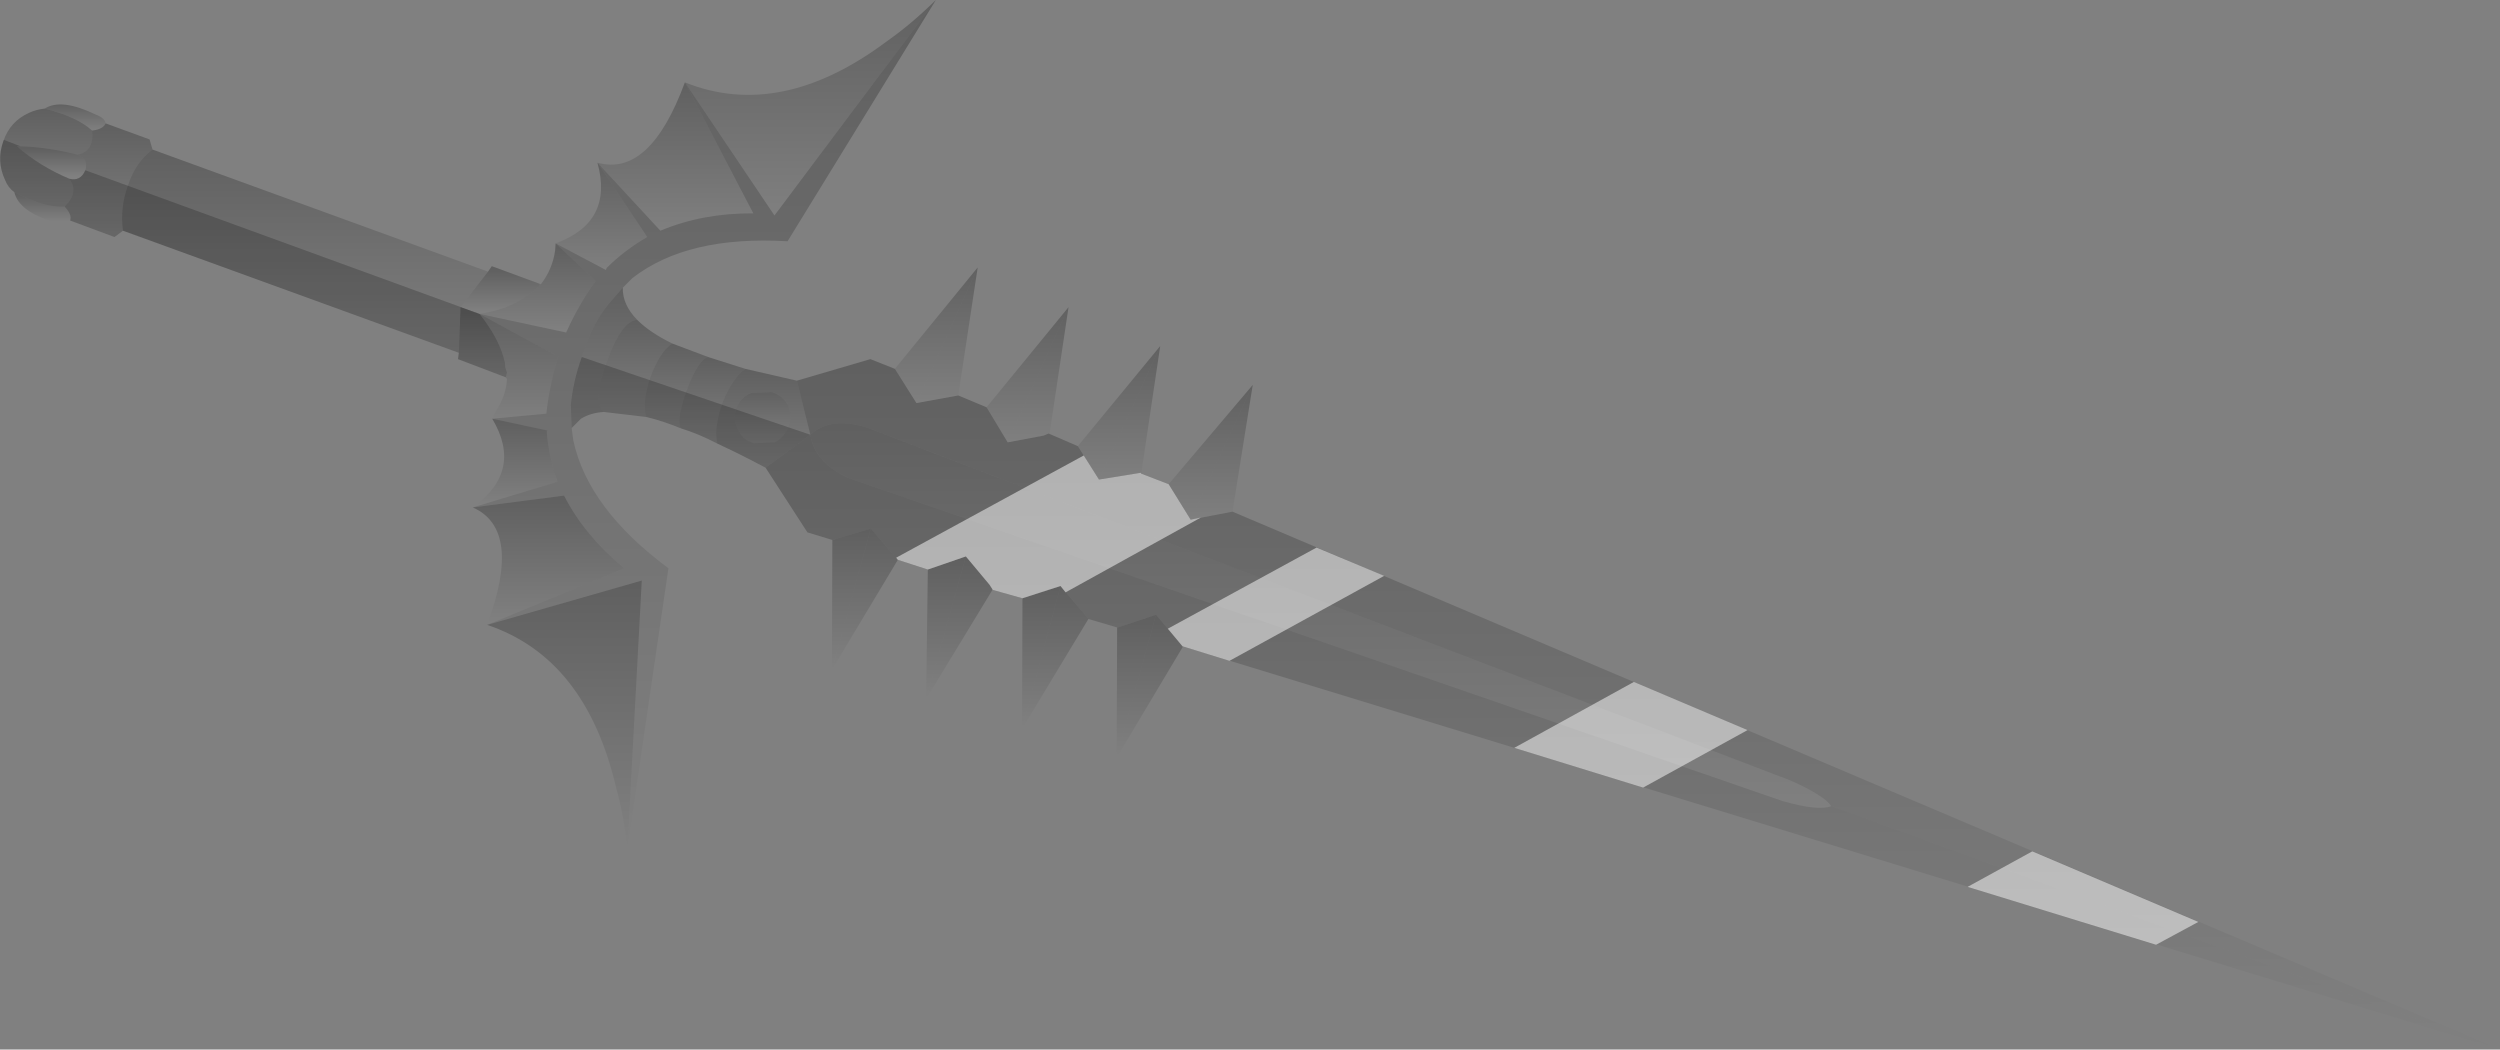 <?xml version="1.0" encoding="UTF-8" standalone="no"?>
<svg xmlns:xlink="http://www.w3.org/1999/xlink" height="124.2px" width="295.85px" xmlns="http://www.w3.org/2000/svg">
  <rect width="100%" height="100%" fill="#808080" stroke="none"/>
  <g transform="matrix(1.0, 0.0, 0.0, 1.0, 170.5, -69.45)">
    <path d="M46.2 164.85 Q45.4 163.6 41.35 161.8 L-67.9 120.05 Q-72.25 118.7 -74.6 120.9 L-76.2 114.5 -67.5 111.95 -64.6 113.1 -62.05 117.15 -57.1 116.25 -53.75 117.65 -51.25 121.8 -47.0 121.0 -46.4 120.75 -46.3 120.8 -42.95 122.25 -40.45 126.2 -35.5 125.4 -35.45 125.5 -32.2 126.75 -29.6 130.95 -24.65 130.0 125.35 193.65 46.2 164.85" fill="url(#gradient0)" fill-rule="evenodd" stroke="none"/>
    <path d="M-74.6 120.9 Q-72.25 118.7 -67.9 120.05 L41.35 161.8 Q45.4 163.6 46.2 164.85 44.7 165.45 40.45 164.25 L-70.15 126.0 Q-74.15 124.1 -74.6 120.9" fill="url(#gradient1)" fill-rule="evenodd" stroke="none"/>
    <path d="M46.2 164.85 L125.35 193.65 -30.5 145.95 -30.55 145.95 -33.7 142.2 -38.2 143.7 -38.3 143.7 -41.7 142.7 -41.75 142.65 -45.0 138.8 -49.5 140.25 -53.05 139.25 -53.05 139.2 -53.4 138.65 -56.2 135.3 -60.7 136.85 -64.25 135.7 -67.45 132.0 -72.0 133.35 -74.95 132.45 -79.9 124.8 -74.6 120.9 Q-74.15 124.1 -70.15 126.0 L40.45 164.25 Q44.7 165.45 46.2 164.85" fill="url(#gradient2)" fill-rule="evenodd" stroke="none"/>
    <path d="M-89.45 79.2 Q-78.1 83.75 -65.5 74.3 -62.65 72.3 -59.75 69.45 L-78.85 94.95 -89.45 79.2" fill="url(#gradient3)" fill-rule="evenodd" stroke="none"/>
    <path d="M-89.45 79.2 L-78.85 94.95 -59.75 69.45 -77.3 98.0 Q-89.15 97.3 -95.65 102.35 L-96.8 103.5 -98.5 105.45 Q-100.4 107.8 -101.45 111.15 -102.7 114.35 -102.95 117.4 L-102.85 120.1 -102.65 121.6 Q-100.9 129.65 -91.4 136.7 L-96.25 169.8 -94.55 138.15 -112.85 143.4 -96.65 136.7 Q-101.35 132.8 -103.75 128.1 L-114.55 129.5 -104.5 126.45 Q-105.55 123.7 -105.8 120.5 L-105.7 120.4 -112.25 119.0 -105.85 118.4 Q-105.5 115.2 -104.45 111.65 L-113.75 106.6 -103.5 108.8 Q-102.0 105.45 -100.0 102.7 L-104.75 98.25 -98.8 101.4 -98.7 101.15 Q-96.6 99.05 -93.9 97.5 L-99.8 88.7 -92.35 96.75 Q-87.35 94.65 -81.35 94.7 L-89.45 79.2" fill="url(#gradient4)" fill-rule="evenodd" stroke="none"/>
    <path d="M-158.0 84.05 L-152.8 85.95 -152.45 87.15 Q-154.45 88.6 -155.4 91.5 -156.3 94.05 -155.95 96.75 L-156.95 97.5 -162.2 95.55 Q-161.95 94.85 -162.85 93.9 -161.1 92.2 -162.3 90.6 -161.0 90.95 -160.4 89.6 -160.0 88.25 -161.35 87.75 -159.35 87.4 -159.6 84.9 -158.3 84.75 -158.0 84.05" fill="url(#gradient5)" fill-rule="evenodd" stroke="none"/>
    <path d="M-165.2 82.3 Q-163.25 81.05 -159.2 83.0 -158.1 83.4 -158.0 84.05 -158.3 84.75 -159.6 84.9 -161.35 83.3 -165.2 82.3" fill="url(#gradient6)" fill-rule="evenodd" stroke="none"/>
    <path d="M-152.45 87.15 L-112.75 101.6 -116.0 105.8 -116.2 111.2 -155.95 96.75 Q-156.3 94.05 -155.4 91.5 -154.45 88.6 -152.45 87.15" fill="url(#gradient7)" fill-rule="evenodd" stroke="none"/>
    <path d="M-161.35 87.75 Q-160.0 88.25 -160.4 89.6 -161.0 90.95 -162.3 90.6 -165.85 89.1 -168.5 86.75 -165.05 86.8 -161.35 87.75" fill="url(#gradient8)" fill-rule="evenodd" stroke="none"/>
    <path d="M-159.6 84.9 Q-159.35 87.4 -161.35 87.75 -165.05 86.8 -168.5 86.75 -165.85 89.1 -162.3 90.6 -161.1 92.2 -162.85 93.9 -165.25 94.05 -168.8 92.2 -169.55 91.65 -169.9 90.75 -170.95 88.5 -170.1 86.15 -169.3 83.8 -167.05 82.8 -166.2 82.4 -165.2 82.3 -161.35 83.3 -159.6 84.9" fill="url(#gradient9)" fill-rule="evenodd" stroke="none"/>
    <path d="M-104.75 98.25 Q-97.85 95.75 -99.8 88.7 L-93.9 97.5 Q-96.6 99.05 -98.7 101.15 L-98.8 101.4 -104.75 98.25" fill="url(#gradient10)" fill-rule="evenodd" stroke="none"/>
    <path d="M-99.8 88.7 Q-93.6 90.45 -89.45 79.2 L-81.35 94.7 Q-87.35 94.65 -92.35 96.75 L-99.8 88.7" fill="url(#gradient11)" fill-rule="evenodd" stroke="none"/>
    <path d="M-96.8 103.5 Q-96.85 105.5 -95.1 107.3 -96.95 107.4 -98.7 112.3 -100.4 117.0 -99.05 118.2 -100.6 118.3 -101.75 119.0 L-102.85 120.1 -102.95 117.4 Q-102.7 114.35 -101.45 111.15 -100.4 107.8 -98.5 105.45 L-96.8 103.5" fill="url(#gradient12)" fill-rule="evenodd" stroke="none"/>
    <path d="M-95.1 107.3 Q-93.6 108.8 -90.95 110.1 -92.4 111.05 -93.5 114.0 -94.55 117.05 -94.0 118.8 L-99.05 118.2 Q-100.4 117.0 -98.7 112.3 -96.95 107.4 -95.1 107.3" fill="url(#gradient13)" fill-rule="evenodd" stroke="none"/>
    <path d="M-90.95 110.1 L-86.7 111.7 Q-87.9 112.05 -89.2 115.55 -90.5 119.2 -89.9 120.15 -92.1 119.25 -94.0 118.8 -94.55 117.05 -93.5 114.0 -92.4 111.05 -90.95 110.1" fill="url(#gradient14)" fill-rule="evenodd" stroke="none"/>
    <path d="M-76.2 114.5 L-74.6 120.9 -79.9 124.8 Q-83.0 123.15 -85.6 121.95 -86.05 120.2 -85.0 117.1 -83.75 114.05 -82.3 113.1 L-76.2 114.5 M-83.2 120.2 Q-82.7 121.5 -81.3 121.9 L-78.8 121.8 Q-77.7 121.2 -77.15 119.9 -76.75 118.65 -77.2 117.5 -77.8 116.3 -79.15 115.85 L-81.6 115.95 Q-82.9 116.5 -83.35 117.7 -83.8 118.95 -83.2 120.2" fill="url(#gradient15)" fill-rule="evenodd" stroke="none"/>
    <path d="M-86.7 111.7 L-82.3 113.1 Q-83.75 114.05 -85.0 117.1 -86.05 120.2 -85.6 121.95 -87.8 120.8 -89.9 120.15 -90.5 119.2 -89.2 115.55 -87.9 112.05 -86.7 111.7" fill="url(#gradient16)" fill-rule="evenodd" stroke="none"/>
    <path d="M-83.2 120.2 Q-83.8 118.95 -83.35 117.7 -82.9 116.5 -81.6 115.95 L-79.15 115.85 Q-77.8 116.3 -77.2 117.5 -76.75 118.65 -77.15 119.9 -77.7 121.2 -78.8 121.8 L-81.3 121.9 Q-82.7 121.5 -83.2 120.2" fill="url(#gradient17)" fill-rule="evenodd" stroke="none"/>
    <path d="M-106.6 103.05 L-106.5 103.1 Q-105.1 101.3 -104.8 99.05 L-104.75 98.25 -100.0 102.7 Q-102.0 105.45 -103.5 108.8 L-113.75 106.6 Q-110.0 106.0 -107.9 104.25 L-107.4 103.9 -106.8 103.4 -106.6 103.05" fill="url(#gradient18)" fill-rule="evenodd" stroke="none"/>
    <path d="M-112.75 101.6 L-112.3 100.95 -106.6 103.05 -106.8 103.4 -107.4 103.9 -107.9 104.25 Q-110.0 106.0 -113.75 106.6 L-116.0 105.8 -112.75 101.6" fill="url(#gradient19)" fill-rule="evenodd" stroke="none"/>
    <path d="M-116.0 105.8 L-113.75 106.6 Q-111.35 109.6 -110.75 112.35 L-110.7 112.95 -110.5 113.55 -110.65 114.1 -116.3 111.95 -116.2 111.2 -116.0 105.8" fill="url(#gradient20)" fill-rule="evenodd" stroke="none"/>
    <path d="M-113.75 106.6 L-104.45 111.65 Q-105.5 115.2 -105.85 118.4 L-112.25 119.0 -111.9 118.25 Q-110.6 116.3 -110.5 114.3 L-110.65 114.1 -110.5 113.55 -110.7 112.95 -110.75 112.35 Q-111.35 109.6 -113.75 106.6" fill="url(#gradient21)" fill-rule="evenodd" stroke="none"/>
    <path d="M-112.25 119.0 L-105.7 120.4 -105.8 120.5 Q-105.55 123.7 -104.5 126.45 L-114.55 129.5 Q-108.55 125.2 -112.25 119.0" fill="url(#gradient22)" fill-rule="evenodd" stroke="none"/>
    <path d="M-114.55 129.5 L-103.75 128.1 Q-101.35 132.8 -96.65 136.7 L-112.85 143.4 Q-108.65 132.1 -114.55 129.5" fill="url(#gradient23)" fill-rule="evenodd" stroke="none"/>
    <path d="M-112.85 143.4 L-94.55 138.15 -96.25 169.8 Q-96.7 165.8 -97.6 162.6 -101.2 147.3 -112.85 143.4" fill="url(#gradient24)" fill-rule="evenodd" stroke="none"/>
    <path d="M-24.65 130.0 L-29.6 130.95 -22.25 115.0 -24.65 130.0" fill="url(#gradient25)" fill-rule="evenodd" stroke="none"/>
    <path d="M-35.45 125.5 L-35.5 125.4 -40.45 126.2 -33.2 110.4 -35.45 125.5" fill="url(#gradient26)" fill-rule="evenodd" stroke="none"/>
    <path d="M-38.3 143.7 L-38.2 143.7 -33.7 142.2 -38.35 159.1 -38.3 143.7" fill="url(#gradient27)" fill-rule="evenodd" stroke="none"/>
    <path d="M-33.7 142.2 L-30.55 145.95 -30.5 145.95 -38.35 159.1 -33.7 142.2" fill="url(#gradient28)" fill-rule="evenodd" stroke="none"/>
    <path d="M-29.6 130.95 L-32.2 126.75 -22.25 115.0 -29.6 130.95" fill="url(#gradient29)" fill-rule="evenodd" stroke="none"/>
    <path d="M-40.45 126.2 L-42.95 122.25 -33.2 110.4 -40.45 126.2" fill="url(#gradient30)" fill-rule="evenodd" stroke="none"/>
    <path d="M-51.25 121.8 L-53.75 117.65 -44.05 105.8 -51.25 121.8" fill="url(#gradient31)" fill-rule="evenodd" stroke="none"/>
    <path d="M-46.3 120.8 L-46.4 120.75 -47.0 121.0 -51.25 121.8 -44.05 105.8 -46.3 120.8" fill="url(#gradient32)" fill-rule="evenodd" stroke="none"/>
    <path d="M-57.1 116.25 L-62.05 117.15 -54.8 101.1 -57.1 116.25" fill="url(#gradient33)" fill-rule="evenodd" stroke="none"/>
    <path d="M-62.05 117.15 L-64.6 113.1 -54.8 101.1 -62.05 117.15" fill="url(#gradient34)" fill-rule="evenodd" stroke="none"/>
    <path d="M-67.45 132.0 L-64.25 135.7 -72.05 148.7 -67.45 132.0" fill="url(#gradient35)" fill-rule="evenodd" stroke="none"/>
    <path d="M-72.0 133.35 L-67.45 132.0 -72.05 148.7 -72.0 133.35" fill="url(#gradient36)" fill-rule="evenodd" stroke="none"/>
    <path d="M-45.0 138.8 L-41.75 142.65 -41.7 142.7 -49.55 155.7 -45.0 138.8" fill="url(#gradient37)" fill-rule="evenodd" stroke="none"/>
    <path d="M-56.2 135.3 L-53.4 138.65 -53.05 139.2 -53.05 139.25 -60.9 152.15 -56.2 135.3" fill="url(#gradient38)" fill-rule="evenodd" stroke="none"/>
    <path d="M-60.7 136.85 L-56.2 135.3 -60.9 152.15 -60.7 136.85" fill="url(#gradient39)" fill-rule="evenodd" stroke="none"/>
    <path d="M-49.5 140.25 L-45.0 138.8 -49.55 155.7 -49.5 140.25" fill="url(#gradient40)" fill-rule="evenodd" stroke="none"/>
    <path d="M-162.85 93.9 Q-161.95 94.85 -162.2 95.55 L-163.85 95.8 Q-168.25 94.55 -168.8 92.2 -165.25 94.05 -162.85 93.9" fill="url(#gradient41)" fill-rule="evenodd" stroke="none"/>
    <path d="M22.85 150.15 L36.3 155.85 23.95 162.65 8.7 157.95 22.85 150.15 M70.0 170.2 L89.65 178.55 84.65 181.25 62.35 174.4 70.0 170.2 M-29.6 130.95 L-28.4 130.7 -44.4 139.55 -45.0 138.8 -49.5 140.25 -53.05 139.25 -53.05 139.2 -53.4 138.65 -56.2 135.3 -60.7 136.85 -64.25 135.7 -64.45 135.45 -42.25 123.35 -40.45 126.2 -35.5 125.4 -35.45 125.5 -32.2 126.75 -29.6 130.95 M-30.5 145.95 L-30.55 145.95 -32.3 143.85 -14.7 134.25 -6.7 137.6 -25.0 147.65 -30.5 145.95" fill="#ffffff" fill-opacity="0.502" fill-rule="evenodd" stroke="none"/>
    <path d="M-94.0 118.8 L-99.05 118.2 Q-100.6 118.3 -101.75 119.0 L-102.85 120.1 -102.95 117.4 Q-102.7 114.6 -101.65 111.7 L-74.6 120.9 -79.9 124.8 Q-83.0 123.15 -85.6 121.95 -87.8 120.8 -89.9 120.15 -92.1 119.25 -94.0 118.8 M-155.95 96.75 L-156.95 97.5 -162.2 95.55 Q-161.95 94.85 -162.85 93.9 -165.25 94.05 -168.8 92.2 -169.55 91.65 -169.9 90.75 -170.95 88.5 -170.1 86.15 L-170.05 86.0 -168.1 86.75 -168.5 86.75 Q-165.85 89.1 -162.3 90.6 -161.0 90.95 -160.4 89.6 L-113.75 106.6 Q-111.35 109.6 -110.75 112.35 L-110.7 112.95 -110.5 113.55 -110.65 114.1 -116.3 111.95 -116.2 111.2 -155.95 96.75" fill="#000000" fill-opacity="0.2" fill-rule="evenodd" stroke="none"/>
  </g>
  <defs>
    <linearGradient gradientTransform="matrix(0.0, 0.05, -0.123, 0.0, 24.6, 152.8)" gradientUnits="userSpaceOnUse" id="gradient0" spreadMethod="pad" x1="-819.2" x2="819.2">
      <stop offset="0.0" stop-color="#000000" stop-opacity="0.251"/>
      <stop offset="1.0" stop-color="#000000" stop-opacity="0.0"/>
    </linearGradient>
    <linearGradient gradientTransform="matrix(0.0, 0.028, -0.074, 0.0, -14.15, 142.3)" gradientUnits="userSpaceOnUse" id="gradient1" spreadMethod="pad" x1="-819.2" x2="819.2">
      <stop offset="0.0" stop-color="#000000" stop-opacity="0.251"/>
      <stop offset="1.0" stop-color="#000000" stop-opacity="0.0"/>
    </linearGradient>
    <linearGradient gradientTransform="matrix(0.0, 0.044, -0.125, 0.0, 22.75, 157.25)" gradientUnits="userSpaceOnUse" id="gradient2" spreadMethod="pad" x1="-819.2" x2="819.2">
      <stop offset="0.0" stop-color="#000000" stop-opacity="0.251"/>
      <stop offset="1.0" stop-color="#000000" stop-opacity="0.0"/>
    </linearGradient>
    <linearGradient gradientTransform="matrix(0.0, 0.016, -0.018, 0.0, -74.6, 82.2)" gradientUnits="userSpaceOnUse" id="gradient3" spreadMethod="pad" x1="-819.2" x2="819.2">
      <stop offset="0.0" stop-color="#000000" stop-opacity="0.251"/>
      <stop offset="1.0" stop-color="#000000" stop-opacity="0.0"/>
    </linearGradient>
    <linearGradient gradientTransform="matrix(0.0, 0.061, -0.033, 0.0, -87.1, 119.6)" gradientUnits="userSpaceOnUse" id="gradient4" spreadMethod="pad" x1="-819.2" x2="819.2">
      <stop offset="0.0" stop-color="#000000" stop-opacity="0.251"/>
      <stop offset="1.0" stop-color="#000000" stop-opacity="0.0"/>
    </linearGradient>
    <linearGradient gradientTransform="matrix(0.0, 0.008, -0.006, 0.0, -157.6, 90.75)" gradientUnits="userSpaceOnUse" id="gradient5" spreadMethod="pad" x1="-819.2" x2="819.2">
      <stop offset="0.0" stop-color="#000000" stop-opacity="0.251"/>
      <stop offset="1.0" stop-color="#000000" stop-opacity="0.0"/>
    </linearGradient>
    <linearGradient gradientTransform="matrix(0.0, 0.002, -0.004, 0.0, -161.6, 83.3)" gradientUnits="userSpaceOnUse" id="gradient6" spreadMethod="pad" x1="-819.2" x2="819.2">
      <stop offset="0.0" stop-color="#000000" stop-opacity="0.251"/>
      <stop offset="1.0" stop-color="#000000" stop-opacity="0.0"/>
    </linearGradient>
    <linearGradient gradientTransform="matrix(0.0, 0.015, -0.026, 0.0, -134.4, 99.15)" gradientUnits="userSpaceOnUse" id="gradient7" spreadMethod="pad" x1="-819.2" x2="819.2">
      <stop offset="0.0" stop-color="#000000" stop-opacity="0.251"/>
      <stop offset="1.0" stop-color="#000000" stop-opacity="0.0"/>
    </linearGradient>
    <linearGradient gradientTransform="matrix(0.0, 0.002, -0.005, 0.0, -164.4, 88.65)" gradientUnits="userSpaceOnUse" id="gradient8" spreadMethod="pad" x1="-819.2" x2="819.2">
      <stop offset="0.0" stop-color="#000000" stop-opacity="0.251"/>
      <stop offset="1.0" stop-color="#000000" stop-opacity="0.0"/>
    </linearGradient>
    <linearGradient gradientTransform="matrix(0.0, 0.007, -0.007, 0.0, -165.0, 88.05)" gradientUnits="userSpaceOnUse" id="gradient9" spreadMethod="pad" x1="-819.2" x2="819.2">
      <stop offset="0.0" stop-color="#000000" stop-opacity="0.251"/>
      <stop offset="1.0" stop-color="#000000" stop-opacity="0.0"/>
    </linearGradient>
    <linearGradient gradientTransform="matrix(0.0, 0.008, -0.007, 0.0, -99.3, 95.0)" gradientUnits="userSpaceOnUse" id="gradient10" spreadMethod="pad" x1="-819.2" x2="819.2">
      <stop offset="0.0" stop-color="#000000" stop-opacity="0.251"/>
      <stop offset="1.0" stop-color="#000000" stop-opacity="0.0"/>
    </linearGradient>
    <linearGradient gradientTransform="matrix(0.0, 0.011, -0.011, 0.0, -90.55, 87.95)" gradientUnits="userSpaceOnUse" id="gradient11" spreadMethod="pad" x1="-819.2" x2="819.2">
      <stop offset="0.0" stop-color="#000000" stop-opacity="0.251"/>
      <stop offset="1.0" stop-color="#000000" stop-opacity="0.0"/>
    </linearGradient>
    <linearGradient gradientTransform="matrix(0.0, 0.01, -0.005, 0.0, -99.0, 111.75)" gradientUnits="userSpaceOnUse" id="gradient12" spreadMethod="pad" x1="-819.2" x2="819.2">
      <stop offset="0.0" stop-color="#000000" stop-opacity="0.251"/>
      <stop offset="1.0" stop-color="#000000" stop-opacity="0.0"/>
    </linearGradient>
    <linearGradient gradientTransform="matrix(0.0, 0.007, -0.005, 0.0, -95.3, 113.0)" gradientUnits="userSpaceOnUse" id="gradient13" spreadMethod="pad" x1="-819.2" x2="819.2">
      <stop offset="0.0" stop-color="#000000" stop-opacity="0.251"/>
      <stop offset="1.0" stop-color="#000000" stop-opacity="0.0"/>
    </linearGradient>
    <linearGradient gradientTransform="matrix(0.0, 0.006, -0.005, 0.0, -90.4, 115.1)" gradientUnits="userSpaceOnUse" id="gradient14" spreadMethod="pad" x1="-819.2" x2="819.2">
      <stop offset="0.0" stop-color="#000000" stop-opacity="0.251"/>
      <stop offset="1.0" stop-color="#000000" stop-opacity="0.0"/>
    </linearGradient>
    <linearGradient gradientTransform="matrix(0.0, 0.007, -0.007, 0.0, -80.15, 118.9)" gradientUnits="userSpaceOnUse" id="gradient15" spreadMethod="pad" x1="-819.2" x2="819.2">
      <stop offset="0.0" stop-color="#000000" stop-opacity="0.251"/>
      <stop offset="1.0" stop-color="#000000" stop-opacity="0.0"/>
    </linearGradient>
    <linearGradient gradientTransform="matrix(0.0, 0.006, -0.005, 0.0, -86.15, 116.8)" gradientUnits="userSpaceOnUse" id="gradient16" spreadMethod="pad" x1="-819.2" x2="819.2">
      <stop offset="0.0" stop-color="#000000" stop-opacity="0.251"/>
      <stop offset="1.0" stop-color="#000000" stop-opacity="0.0"/>
    </linearGradient>
    <linearGradient gradientTransform="matrix(0.0, 0.004, -0.004, 0.0, -80.3, 118.85)" gradientUnits="userSpaceOnUse" id="gradient17" spreadMethod="pad" x1="-819.2" x2="819.2">
      <stop offset="0.0" stop-color="#000000" stop-opacity="0.251"/>
      <stop offset="1.0" stop-color="#000000" stop-opacity="0.0"/>
    </linearGradient>
    <linearGradient gradientTransform="matrix(0.0, 0.006, -0.008, 0.0, -106.85, 103.55)" gradientUnits="userSpaceOnUse" id="gradient18" spreadMethod="pad" x1="-819.2" x2="819.2">
      <stop offset="0.0" stop-color="#000000" stop-opacity="0.251"/>
      <stop offset="1.0" stop-color="#000000" stop-opacity="0.0"/>
    </linearGradient>
    <linearGradient gradientTransform="matrix(0.0, 0.003, -0.006, 0.0, -111.3, 103.8)" gradientUnits="userSpaceOnUse" id="gradient19" spreadMethod="pad" x1="-819.2" x2="819.2">
      <stop offset="0.0" stop-color="#000000" stop-opacity="0.251"/>
      <stop offset="1.0" stop-color="#000000" stop-opacity="0.0"/>
    </linearGradient>
    <linearGradient gradientTransform="matrix(0.0, 0.005, -0.004, 0.0, -113.4, 109.95)" gradientUnits="userSpaceOnUse" id="gradient20" spreadMethod="pad" x1="-819.2" x2="819.2">
      <stop offset="0.0" stop-color="#000000" stop-opacity="0.251"/>
      <stop offset="1.0" stop-color="#000000" stop-opacity="0.0"/>
    </linearGradient>
    <linearGradient gradientTransform="matrix(0.0, 0.008, -0.006, 0.0, -109.1, 112.8)" gradientUnits="userSpaceOnUse" id="gradient21" spreadMethod="pad" x1="-819.2" x2="819.2">
      <stop offset="0.0" stop-color="#000000" stop-opacity="0.251"/>
      <stop offset="1.0" stop-color="#000000" stop-opacity="0.0"/>
    </linearGradient>
    <linearGradient gradientTransform="matrix(0.0, 0.006, -0.006, 0.0, -109.5, 124.25)" gradientUnits="userSpaceOnUse" id="gradient22" spreadMethod="pad" x1="-819.2" x2="819.2">
      <stop offset="0.0" stop-color="#000000" stop-opacity="0.251"/>
      <stop offset="1.0" stop-color="#000000" stop-opacity="0.0"/>
    </linearGradient>
    <linearGradient gradientTransform="matrix(0.0, 0.009, -0.011, 0.0, -105.6, 135.7)" gradientUnits="userSpaceOnUse" id="gradient23" spreadMethod="pad" x1="-819.2" x2="819.2">
      <stop offset="0.0" stop-color="#000000" stop-opacity="0.251"/>
      <stop offset="1.0" stop-color="#000000" stop-opacity="0.0"/>
    </linearGradient>
    <linearGradient gradientTransform="matrix(0.0, 0.019, -0.011, 0.0, -103.7, 153.95)" gradientUnits="userSpaceOnUse" id="gradient24" spreadMethod="pad" x1="-819.2" x2="819.2">
      <stop offset="0.0" stop-color="#000000" stop-opacity="0.251"/>
      <stop offset="1.0" stop-color="#000000" stop-opacity="0.0"/>
    </linearGradient>
    <linearGradient gradientTransform="matrix(0.0, 0.01, -0.004, 0.0, -25.9, 123.0)" gradientUnits="userSpaceOnUse" id="gradient25" spreadMethod="pad" x1="-819.2" x2="819.2">
      <stop offset="0.0" stop-color="#000000" stop-opacity="0.251"/>
      <stop offset="1.0" stop-color="#000000" stop-opacity="0.0"/>
    </linearGradient>
    <linearGradient gradientTransform="matrix(0.0, 0.01, -0.004, 0.0, -36.8, 118.3)" gradientUnits="userSpaceOnUse" id="gradient26" spreadMethod="pad" x1="-819.2" x2="819.2">
      <stop offset="0.0" stop-color="#000000" stop-opacity="0.251"/>
      <stop offset="1.0" stop-color="#000000" stop-opacity="0.0"/>
    </linearGradient>
    <linearGradient gradientTransform="matrix(0.0, 0.01, -0.003, 0.0, -36.0, 150.65)" gradientUnits="userSpaceOnUse" id="gradient27" spreadMethod="pad" x1="-819.2" x2="819.2">
      <stop offset="0.0" stop-color="#000000" stop-opacity="0.251"/>
      <stop offset="1.0" stop-color="#000000" stop-opacity="0.0"/>
    </linearGradient>
    <linearGradient gradientTransform="matrix(0.0, 0.01, -0.005, 0.0, -34.4, 150.65)" gradientUnits="userSpaceOnUse" id="gradient28" spreadMethod="pad" x1="-819.2" x2="819.2">
      <stop offset="0.0" stop-color="#000000" stop-opacity="0.251"/>
      <stop offset="1.0" stop-color="#000000" stop-opacity="0.0"/>
    </linearGradient>
    <linearGradient gradientTransform="matrix(0.0, 0.01, -0.006, 0.0, -27.25, 123.0)" gradientUnits="userSpaceOnUse" id="gradient29" spreadMethod="pad" x1="-819.2" x2="819.2">
      <stop offset="0.0" stop-color="#000000" stop-opacity="0.251"/>
      <stop offset="1.0" stop-color="#000000" stop-opacity="0.0"/>
    </linearGradient>
    <linearGradient gradientTransform="matrix(0.0, 0.01, -0.006, 0.0, -38.05, 118.3)" gradientUnits="userSpaceOnUse" id="gradient30" spreadMethod="pad" x1="-819.2" x2="819.2">
      <stop offset="0.0" stop-color="#000000" stop-opacity="0.251"/>
      <stop offset="1.0" stop-color="#000000" stop-opacity="0.0"/>
    </linearGradient>
    <linearGradient gradientTransform="matrix(0.0, 0.01, -0.006, 0.0, -48.9, 113.8)" gradientUnits="userSpaceOnUse" id="gradient31" spreadMethod="pad" x1="-819.2" x2="819.2">
      <stop offset="0.0" stop-color="#000000" stop-opacity="0.251"/>
      <stop offset="1.0" stop-color="#000000" stop-opacity="0.0"/>
    </linearGradient>
    <linearGradient gradientTransform="matrix(0.0, 0.01, -0.004, 0.0, -47.65, 113.8)" gradientUnits="userSpaceOnUse" id="gradient32" spreadMethod="pad" x1="-819.2" x2="819.2">
      <stop offset="0.0" stop-color="#000000" stop-opacity="0.251"/>
      <stop offset="1.0" stop-color="#000000" stop-opacity="0.0"/>
    </linearGradient>
    <linearGradient gradientTransform="matrix(0.0, 0.01, -0.004, 0.0, -58.4, 109.1)" gradientUnits="userSpaceOnUse" id="gradient33" spreadMethod="pad" x1="-819.2" x2="819.2">
      <stop offset="0.0" stop-color="#000000" stop-opacity="0.251"/>
      <stop offset="1.0" stop-color="#000000" stop-opacity="0.0"/>
    </linearGradient>
    <linearGradient gradientTransform="matrix(0.0, 0.01, -0.006, 0.0, -59.7, 109.1)" gradientUnits="userSpaceOnUse" id="gradient34" spreadMethod="pad" x1="-819.2" x2="819.2">
      <stop offset="0.0" stop-color="#000000" stop-opacity="0.251"/>
      <stop offset="1.0" stop-color="#000000" stop-opacity="0.0"/>
    </linearGradient>
    <linearGradient gradientTransform="matrix(0.0, 0.01, -0.005, 0.0, -68.15, 140.3)" gradientUnits="userSpaceOnUse" id="gradient35" spreadMethod="pad" x1="-819.2" x2="819.2">
      <stop offset="0.0" stop-color="#000000" stop-opacity="0.251"/>
      <stop offset="1.0" stop-color="#000000" stop-opacity="0.0"/>
    </linearGradient>
    <linearGradient gradientTransform="matrix(0.0, 0.01, -0.003, 0.0, -69.7, 140.3)" gradientUnits="userSpaceOnUse" id="gradient36" spreadMethod="pad" x1="-819.2" x2="819.2">
      <stop offset="0.0" stop-color="#000000" stop-opacity="0.251"/>
      <stop offset="1.0" stop-color="#000000" stop-opacity="0.0"/>
    </linearGradient>
    <linearGradient gradientTransform="matrix(0.0, 0.01, -0.005, 0.0, -45.6, 147.2)" gradientUnits="userSpaceOnUse" id="gradient37" spreadMethod="pad" x1="-819.2" x2="819.2">
      <stop offset="0.0" stop-color="#000000" stop-opacity="0.251"/>
      <stop offset="1.0" stop-color="#000000" stop-opacity="0.0"/>
    </linearGradient>
    <linearGradient gradientTransform="matrix(0.0, 0.01, -0.005, 0.0, -56.95, 143.7)" gradientUnits="userSpaceOnUse" id="gradient38" spreadMethod="pad" x1="-819.2" x2="819.2">
      <stop offset="0.0" stop-color="#000000" stop-opacity="0.251"/>
      <stop offset="1.0" stop-color="#000000" stop-opacity="0.0"/>
    </linearGradient>
    <linearGradient gradientTransform="matrix(0.0, 0.01, -0.003, 0.0, -58.55, 143.7)" gradientUnits="userSpaceOnUse" id="gradient39" spreadMethod="pad" x1="-819.2" x2="819.2">
      <stop offset="0.0" stop-color="#000000" stop-opacity="0.251"/>
      <stop offset="1.0" stop-color="#000000" stop-opacity="0.0"/>
    </linearGradient>
    <linearGradient gradientTransform="matrix(0.0, 0.01, -0.003, 0.0, -47.3, 147.2)" gradientUnits="userSpaceOnUse" id="gradient40" spreadMethod="pad" x1="-819.2" x2="819.2">
      <stop offset="0.0" stop-color="#000000" stop-opacity="0.251"/>
      <stop offset="1.0" stop-color="#000000" stop-opacity="0.0"/>
    </linearGradient>
    <linearGradient gradientTransform="matrix(0.0, 0.002, -0.004, 0.0, -165.4, 94.0)" gradientUnits="userSpaceOnUse" id="gradient41" spreadMethod="pad" x1="-819.2" x2="819.2">
      <stop offset="0.0" stop-color="#000000" stop-opacity="0.251"/>
      <stop offset="1.0" stop-color="#000000" stop-opacity="0.0"/>
    </linearGradient>
  </defs>
</svg>
